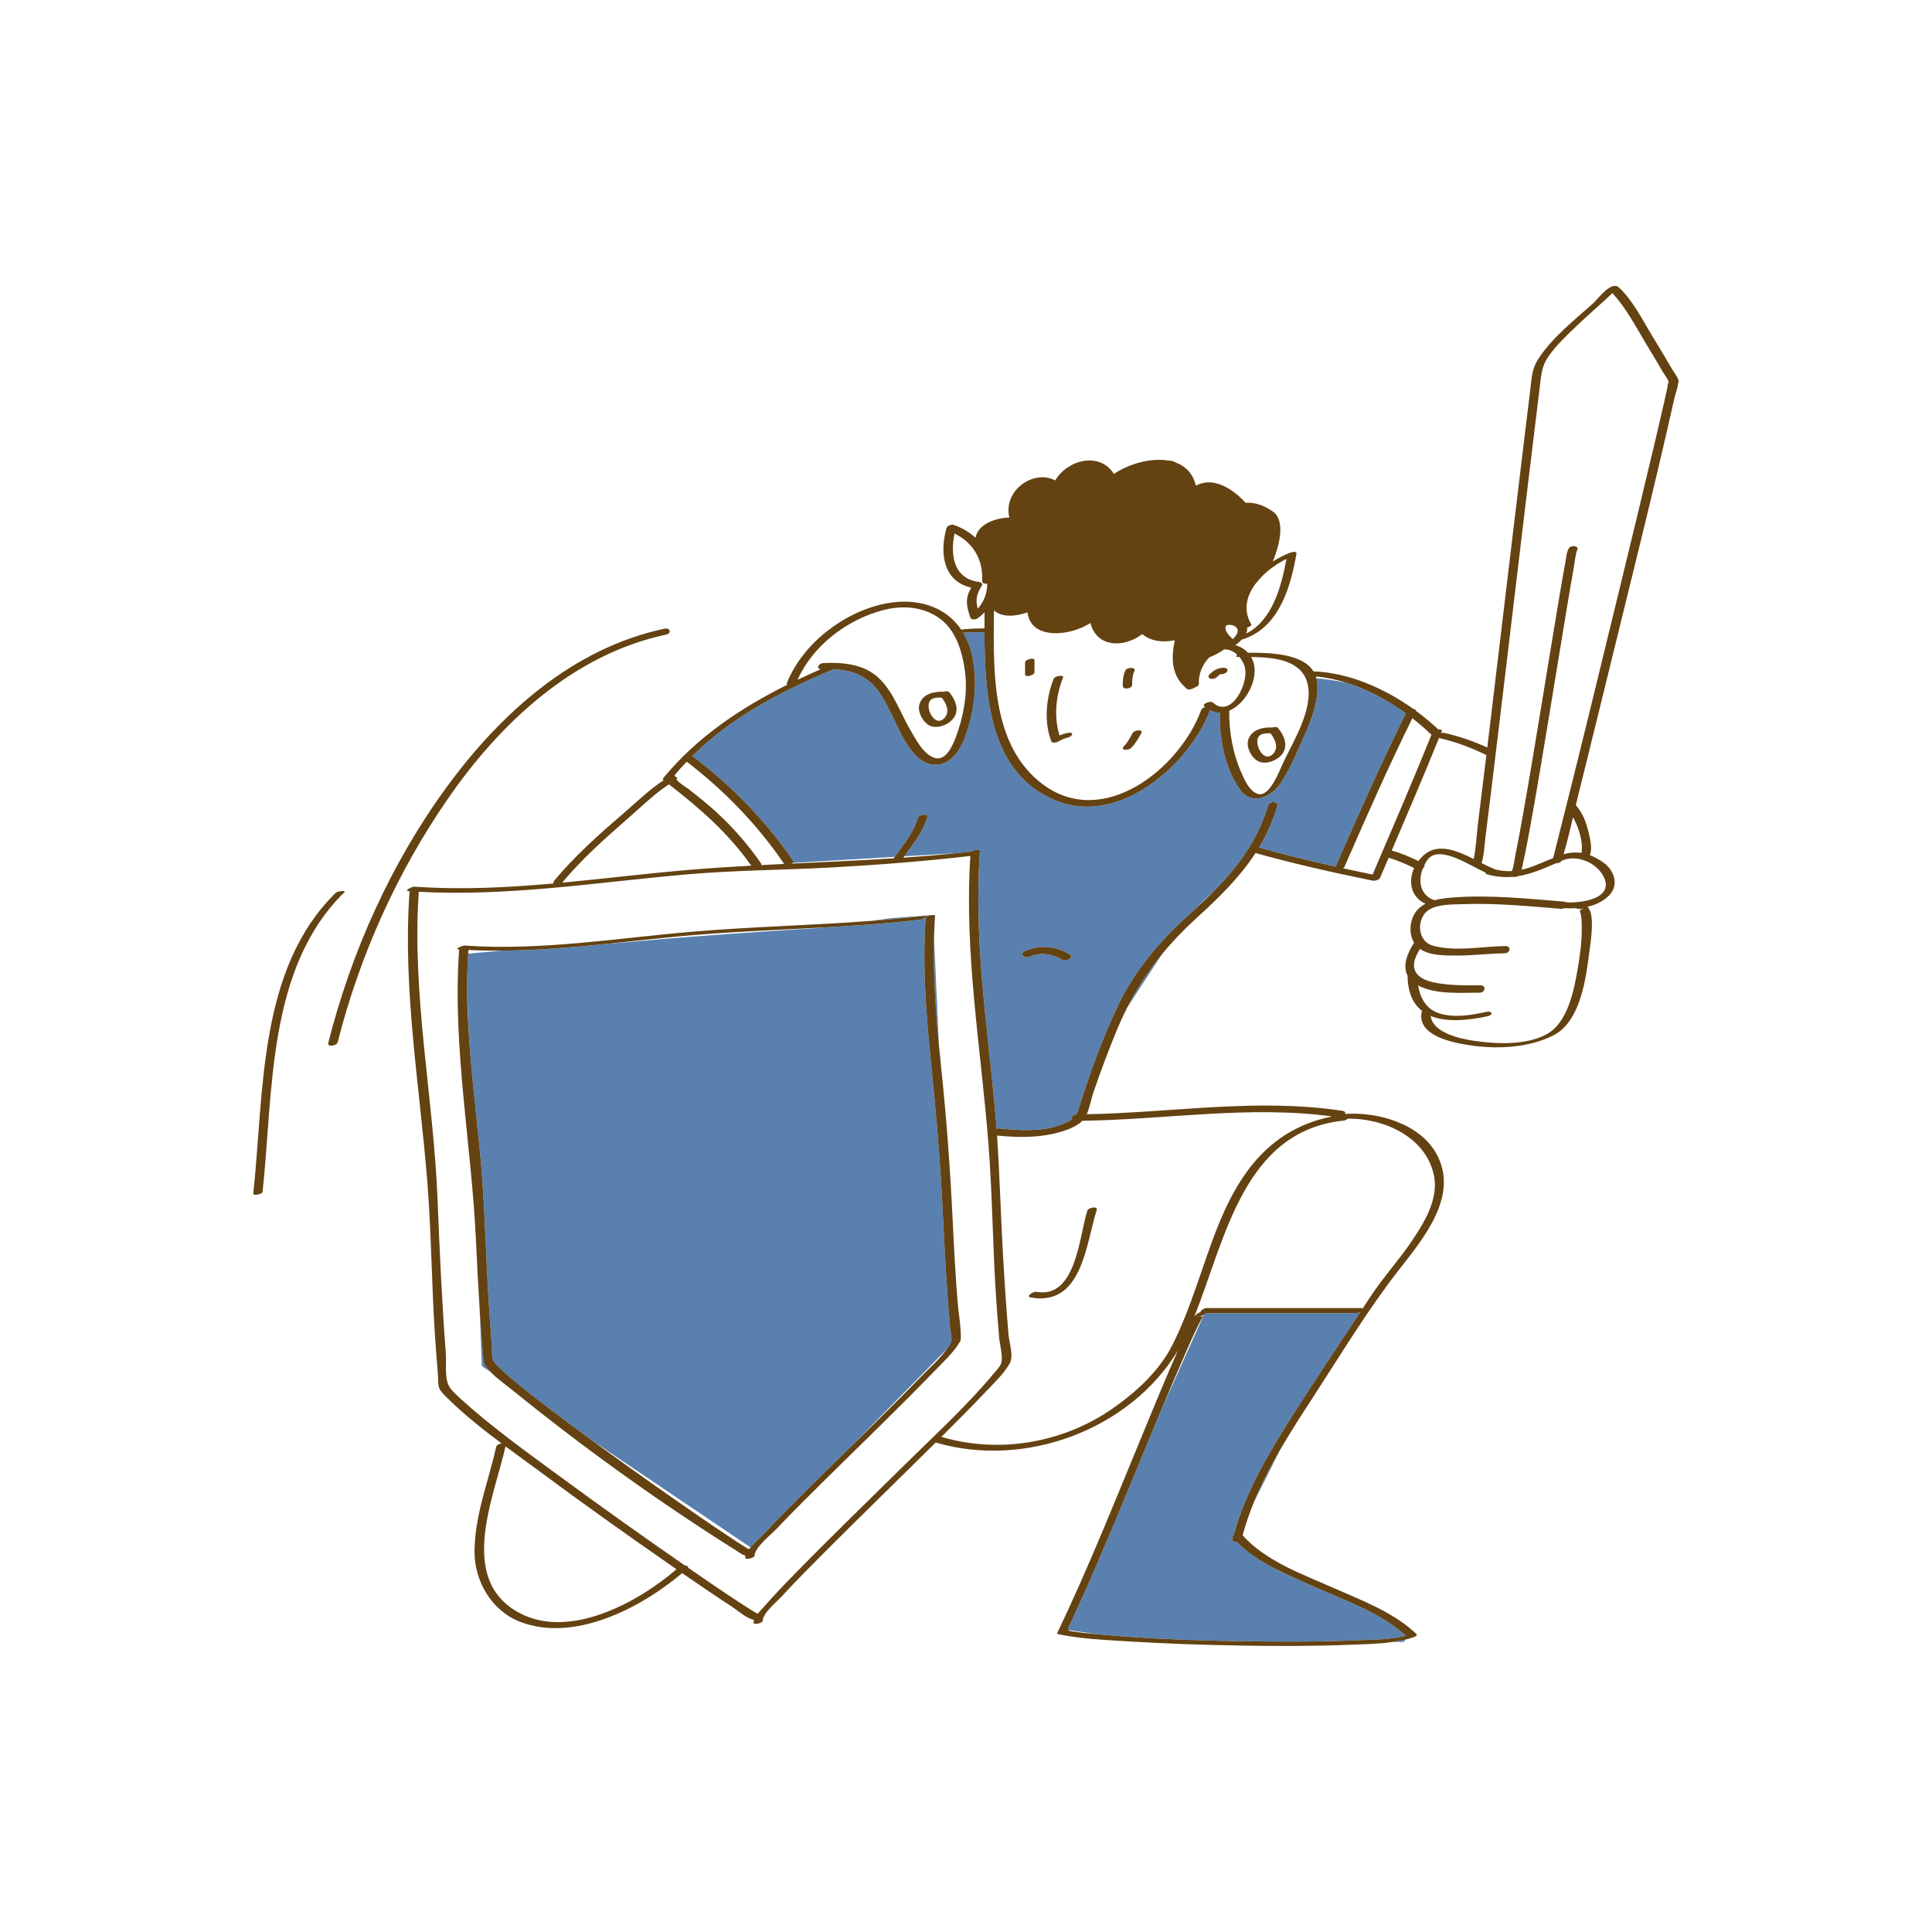 <svg version="1.1" id="Layer_1" xmlns="http://www.w3.org/2000/svg" xmlns:xlink="http://www.w3.org/1999/xlink" x="0px" y="0px" width="595.275px" height="595.28px" viewBox="0 0 595.275 595.28" enable-background="new 0 0 595.275 595.28" xml:space="preserve">
<path id="color_x5F_2" fill="#5980af" d="M429.177,505.912c1.346-0.194,2.677-0.432,3.974-0.756l-0.68,0.756
	C432.471,505.912,431.264,505.912,429.177,505.912z M435.471,502.579c0,0-0.016-0.007-0.019-0.009
	c0.005,0.004,0.01,0.009,0.015,0.013L435.471,502.579z M394.299,446.925c-2.978,5.142-5.71,10.424-7.941,15.882
	C389.025,457.471,392.199,451.123,394.299,446.925z M391.689,505.775c8.761,0.056,17.533,0.024,26.286-0.383
	c4.851-0.226,10.36-0.11,15.169-1.406c-4.148-3.8-9.177-6.622-14.404-9.072c-1.161-0.527-2.342-1.061-3.529-1.596
	c-3.554-1.555-7.13-3.003-10.523-4.522c-2.78-1.245-5.705-2.5-8.605-3.872c-1.204-0.526-2.334-1.083-3.369-1.669
	c-4.324-2.247-8.436-4.867-11.73-8.257c-0.731,0.11-1.407-0.024-1.281-0.527c0.057-0.225,0.123-0.448,0.182-0.672
	c-0.03-0.035-0.063-0.067-0.094-0.103c-0.184-0.214-0.018-0.464,0.306-0.683c3.668-13.46,11.142-25.866,18.571-37.53
	c6.69-10.503,13.623-20.869,20.486-31.264c-0.377,0.219-0.813,0.381-1.145,0.381c-15.496,0-30.993,0-46.49,0
	c-0.044,0.158-0.278,0.338-0.581,0.502l-0.151,0.339c0.045-0.026,0.088-0.054,0.1-0.063c-0.016,0.014-0.07,0.072-0.148,0.171
	l-12.752,28.401c-4.532,10.854-8.945,21.76-13.493,32.604c-3.83,9.133-7.683,18.262-11.76,27.289c-0.96,2.126-1.927,4.25-2.922,6.36
	c-0.497,1.052-0.919,1.631-0.67,1.99c1.813,0.298,4.97,0.8,8.816,1.341c0.045,0.004,0.09,0.01,0.135,0.014
	C355.886,505.172,373.829,505.663,391.689,505.775z M148.849,417.756c-0.327-3.879-0.634-7.759-0.892-11.644
	c-0.072-1.093-0.129-2.188-0.198-3.28l0.712,18.08l2.729,1.841c-0.664-0.693-1.265-1.418-1.758-2.184
	C148.819,419.602,148.968,419.162,148.849,417.756z M289.294,322.017l-1.505-33.091C287.492,299.976,288.24,311.014,289.294,322.017
	z M283.537,283.363c-10.009,1.18-20.04,1.862-30.077,2.415l-0.989,0.135c0,0-33,2-55,4c-3.486,0.317-6.947,0.608-10.305,0.875
	c-10.852,1.117-21.721,2.055-32.609,2.121c-0.052,0.002-0.086,0.004-0.086,0.004l-10.209,0.928
	c-0.248,3.983-0.362,7.973-0.322,11.963l0.475,12.071c0.745,12.064,2.166,24.075,3.379,36.106
	c1.59,15.788,1.795,31.653,2.809,47.483c0.289,4.526,0.6,9.052,0.98,13.571c0.104,1.227-0.217,3.333,0.556,4.418
	c0.793,1.112,1.827,2.063,2.833,2.978c4.207,3.827,8.732,7.315,13.246,10.77c4.744,3.631,9.543,7.192,14.363,10.726l48.675,32.841
	c1.342-1.597,3.14-3.144,3.956-4.02c4.687-5.022,9.557-9.873,14.433-14.709c4.148-4.115,8.325-8.203,12.501-12.293l29.617-30.096
	c0.373-0.517,0.728-1.041,1.043-1.579c0.791-1.348,0.095-3.151-0.033-4.605c-0.338-3.869-0.655-7.74-0.923-11.615
	c-0.533-7.723-0.963-15.453-1.313-23.187c-0.706-15.548-2.019-30.892-3.596-46.374c-1.535-15.075-2.787-30.219-1.725-45.371
	c0.045-0.623,1.416-0.984,2.257-0.992l-0.001-0.015l-13,1l-6.068,0.828c5.466-0.412,10.93-0.906,16.389-1.55
	C286.688,281.966,284.28,283.275,283.537,283.363z M401.906,226.619c-0.434,0.984-0.867,1.979-1.305,2.977
	c-2.041,5.791-5.387,15.123-8.152,22.088c-0.453,1.24-0.947,2.444-1.477,3.617c-0.863,2.041-1.615,3.668-2.17,4.611
	c-0.229,0.388-0.516,0.801-0.846,1.233c7.791,2.19,15.663,4.122,23.569,5.886c6.944-15.875,13.929-31.714,21.641-47.236
	c-5.453-3.944-11.665-7.295-18.056-9.344c-3.907-0.905-7.564-1.293-9.512-1.447c0.135,0.506,0.242,1.032,0.283,1.607
	C406.275,216.144,404.097,221.645,401.906,226.619z M299.316,262.38c-1.572,0.18-3.145,0.347-4.719,0.507l-15.939,0.943
	c2.705-3.819,5.766-7.55,7.057-12.11c0.336-1.188-2.604-0.789-2.914,0.305c-1.272,4.499-4.449,8.202-7.115,11.981l-31.449,1.861
	c0.244-0.143,0.396-0.274,0.35-0.343c-8.496-12.519-19.181-23.501-31.275-32.577c0.042-0.042,0.084-0.085,0.127-0.128
	c12.139-12.059,27.813-20.068,43.426-26.632c4.144,0.181,8.073,1.194,11.359,4.068c3.023,2.644,4.846,6.554,6.592,10.079
	c2.466,4.978,6.165,14.551,12.629,15.259c5.562,0.609,8.656-4.844,10.225-9.382c2.582-7.471,3.49-15.485,2.055-23.278
	c-0.564-3.063-1.594-5.708-2.965-7.978c2.192-0.156,4.382-0.208,6.578-0.133c0.043,19.907,1.626,43.831,22.344,51.988
	c19.244,7.577,40.641-11.022,47.156-27.965c0.994,0.51,2.004,0.746,3.003,0.749c-0.17,7.889,1.587,17.219,6.241,23.692
	c2.525,3.512,6.169,3.262,9.13,1.359c0.165-0.039,0.261-0.066,0.261-0.066l0.102-0.187c1.218-0.855,2.308-1.979,3.125-3.231
	c0.02-0.03,0.037-0.061,0.057-0.091c-0.366,1.087-0.617,1.841-0.617,1.841l-3.073,4.671c-0.146,0.132-0.262,0.29-0.317,0.479
	c-0.001,0.002-0.002,0.004-0.002,0.007l-4.941,7.51l-1.286,6.113c-2.877,4.531-6.329,8.612-10.16,12.521
	c-2.051,1.877-4.059,3.776-5.843,5.632c-0.614,0.566-1.232,1.132-1.858,1.698c-9.099,8.237-16.81,17.061-22.127,28.21
	c-4.698,9.854-8.491,20.275-11.801,30.672c-0.392,1.23-0.61,2.144-1.069,2.936c-1.01,0.052-1.609,0.888-1.364,1.463
	c-0.196,0.142-0.402,0.283-0.645,0.425c-6.267,3.691-14.891,3.151-21.777,2.426c-0.28-0.03-0.561,0.025-0.817,0.133
	c-0.213-2.962-0.447-5.923-0.737-8.881c-2.496-25.426-6.226-50.952-4.4-76.555C301.976,261.546,300.051,261.806,299.316,262.38z
	 M317.123,294.806c3.343-1.505,7.174-0.943,10.236,0.963c1.129,0.703,3.643-0.83,2.223-1.714c-4.173-2.598-9.264-3.063-13.764-1.037
	C314.012,293.832,315.614,295.485,317.123,294.806z M358.083,293.933c-4.182,5.099-7.745,10.535-10.788,16.534
	C350.151,306.031,354.316,299.603,358.083,293.933z M393.527,248.43c-0.328,1.113-0.69,2.194-1.078,3.253
	c2.766-6.965,6.111-16.297,8.152-22.088c-1.725,3.934-3.538,7.914-5.848,11.475c-0.366,1.087-0.617,1.841-0.617,1.841l-3.073,4.671
	C391.908,246.824,393.938,247.034,393.527,248.43z M387.957,261.146c0.33-0.433,0.617-0.846,0.846-1.233
	c0.555-0.943,1.307-2.57,2.17-4.611c-0.918,2.031-1.939,3.972-3.063,5.832C387.926,261.137,387.941,261.141,387.957,261.146z
	 M385.803,255.579l-1.286,6.113c2.603-4.098,4.737-8.563,6.228-13.623L385.803,255.579z"></path>
<path id="color_x5F_1" d="M323.912,228.403c-2.297-6.001-1.6-13.394,0.738-19.277c0.363-0.914,3.237-1.263,2.891-0.39
	c-2.185,5.498-2.916,12.162-1.082,17.881c0.863-0.389,1.742-0.691,2.783-0.825c2.015-0.258,0.939,1.335-0.422,1.509
	c-0.918,0.231-1.775,0.598-2.571,1.101C325.763,228.667,324.22,229.207,323.912,228.403z M348.873,226.006
	c-0.723,1.441-1.514,2.839-2.646,4.002c-0.4,0.412-0.38,0.852,0.26,0.967c0.629,0.114,1.586-0.073,2.049-0.549
	c1.391-1.429,2.342-3.033,3.229-4.805c0.299-0.596-1.005-0.602-1.236-0.57C349.888,225.136,349.175,225.402,348.873,226.006z
	 M348.843,211.001c0.001-1.428,0.034-2.831,0.647-4.147c0.671-1.444-2.252-1.32-2.75-0.251c-0.697,1.501-0.82,3.028-0.821,4.662
	C345.918,212.701,348.842,212.196,348.843,211.001z M318.736,207.075c0-1.223,0-2.447,0-3.67c0-0.895-2.898-0.346-2.898,0.776
	c0,1.223,0,2.447,0,3.67C315.838,208.746,318.736,208.197,318.736,207.075z M372.951,209.11c0.699,0.213,1.54-0.041,2.049-0.549
	c0.285-0.284,0.48-0.476,0.747-0.667c0.046-0.033,0.273-0.147,0.141-0.101c0.282-0.1,0.394-0.084,0.702-0.092
	c0.601-0.014,1.51-0.441,1.613-1.108c0.113-0.729-0.805-0.852-1.309-0.839c-1.74,0.042-3.091,0.886-4.285,2.079
	C372.141,208.301,372.342,208.925,372.951,209.11z M283.398,216.652c1.164-2.964,4.48-3.631,7.376-3.519
	c0.644-0.21,1.383-0.219,1.703,0.164c2.267,2.706,3.475,6.391,0.378,8.978c-1.907,1.593-5.209,2.481-7.289,0.742
	C283.903,221.626,282.547,218.822,283.398,216.652z M286.111,217.295c-0.07,1.456,0.574,3.011,1.596,4.044
	c1.102,1.114,2.426,0.963,3.436-0.278c1.574-1.935,0.367-4.371-0.959-6.1C288.331,214.831,286.223,214.993,286.111,217.295z
	 M384.691,227.662c1.164-2.964,4.479-3.631,7.374-3.519c0.644-0.211,1.385-0.22,1.705,0.163c2.266,2.706,3.475,6.391,0.378,8.978
	c-1.907,1.594-5.208,2.481-7.289,0.742C385.196,232.636,383.84,229.832,384.691,227.662z M387.404,228.305
	c-0.07,1.456,0.574,3.011,1.596,4.044c1.102,1.114,2.426,0.963,3.436-0.279c1.574-1.934,0.368-4.369-0.958-6.099
	C389.625,225.841,387.516,226.002,387.404,228.305z M296.031,412.577c0.113-3.792-0.707-7.847-1.002-11.638
	c-0.65-8.361-1.104-16.737-1.506-25.114c-0.749-15.577-1.869-30.963-3.496-46.475c-0.256-2.442-0.5-4.887-0.733-7.333
	c-1.054-11.003-1.802-22.042-1.505-33.091c0.045-1.679,0.105-3.358,0.201-5.037c0.041-0.582,0.082-1.164,0.123-1.747
	c0.01-0.15-0.262-0.219-0.642-0.215c-0.841,0.008-2.212,0.369-2.257,0.992c-1.063,15.152,0.189,30.296,1.725,45.371
	c1.577,15.482,2.89,30.826,3.596,46.374c0.351,7.734,0.78,15.463,1.313,23.187c0.268,3.875,0.585,7.746,0.923,11.615
	c0.128,1.455,0.824,3.257,0.033,4.605c-0.315,0.538-0.67,1.062-1.043,1.579c-2.229,3.089-5.36,5.827-7.928,8.473
	c-7.108,7.326-14.396,14.479-21.689,21.623c-4.176,4.09-8.353,8.178-12.501,12.293c-4.876,4.836-9.746,9.688-14.433,14.709
	c-0.816,0.876-2.614,2.423-3.956,4.02c-0.154,0.184-0.308,0.368-0.447,0.553c-0.258-0.113-0.565-0.263-0.911-0.475
	c-1.915-1.169-3.785-2.414-5.654-3.655c-5.573-3.7-11.074-7.509-16.56-11.336c-8.431-5.882-16.81-11.849-25.103-17.928
	c-4.82-3.533-9.619-7.095-14.363-10.726c-4.514-3.455-9.039-6.942-13.246-10.77c-1.006-0.915-2.04-1.865-2.833-2.978
	c-0.772-1.085-0.452-3.191-0.556-4.418c-0.381-4.52-0.691-9.045-0.98-13.571c-1.014-15.831-1.219-31.696-2.809-47.483
	c-1.213-12.031-2.634-24.042-3.379-36.106c-0.198-3.21-0.359-6.423-0.443-9.642c-0.021-0.81-0.023-1.62-0.031-2.43
	c-0.04-3.99,0.074-7.979,0.322-11.963c0.023-0.38,0.04-0.761,0.066-1.141c3.412,0.174,6.821,0.229,10.229,0.209
	c10.889-0.066,21.758-1.003,32.609-2.121c7.197-0.741,14.386-1.555,21.566-2.241c14.882-1.42,29.811-1.949,44.728-2.77
	c10.037-0.552,20.068-1.235,30.077-2.415c0.743-0.087,3.151-1.396,1.254-1.173c-5.459,0.644-10.923,1.138-16.389,1.55
	c-18.282,1.376-36.594,1.776-54.879,3.315c-23.413,1.97-46.792,5.939-70.356,4.284c-0.62-0.043-3.326,1.086-1.877,1.188
	c0.086,0.006,0.173,0.009,0.259,0.015c-0.053,0.081-0.091,0.164-0.097,0.252c-2.106,29.987,3.903,60.125,5.229,90.051
	c0.295,6.666,0.658,13.329,1.077,19.988c0.069,1.093,0.126,2.187,0.198,3.28c0.258,3.884,0.564,7.765,0.892,11.644
	c0.119,1.406-0.029,1.846,0.593,2.813c0.493,0.766,1.094,1.491,1.758,2.184c2.066,2.16,4.766,4.008,6.926,5.76
	c21.777,17.661,45.073,34.376,68.817,49.303c0.902,0.567,1.789,1.247,2.757,1.532c-0.055,0.204-0.094,0.405-0.095,0.597
	c0,0.033-0.001,0.065-0.001,0.098c-0.004,0.536,2.893,0.105,2.898-0.776c0.017-2.458,5.211-6.563,6.709-8.147
	c4.93-5.219,10.044-10.267,15.146-15.316c11.246-11.132,22.699-22.071,33.675-33.473c2.656-2.76,5.791-5.599,7.748-8.937
	C295.932,413.135,296.021,412.876,296.031,412.577z M205.229,195.534c1.81-0.385,1.289-2.206-0.49-1.828
	c-28.19,5.993-50.432,26.033-67.034,48.697c-17.157,23.422-29.462,50.858-36.575,78.963c-0.332,1.31,2.624,0.924,2.924-0.263
	c6.736-26.613,18.25-52.234,33.834-74.839C154.047,222.825,176.62,201.616,205.229,195.534z M103.474,275.073
	c-24.071,23.543-22.077,61.697-25.437,92.645c-0.09,0.833,2.787,0.255,2.867-0.479c3.336-30.74,1.281-68.922,25.208-92.324
	C106.788,274.253,103.998,274.559,103.474,275.073z M517.252,117.524c0.028,0.17-0.06,0.332-0.219,0.477
	c-0.046,1.467-0.895,3.659-1.077,4.474c-5.999,26.798-12.704,53.449-19.232,80.122c-3.497,14.286-7.006,28.568-10.552,42.842
	c-0.219,0.88-0.432,1.763-0.641,2.649c2.066,2.276,3.233,5.377,3.928,8.333c0.5,2.129,1.183,4.791,0.453,6.952
	c-0.014,0.04-0.037,0.078-0.061,0.115c1.543,0.572,3.033,1.419,4.465,2.488c3.11,2.323,4.508,6.804,1.527,9.854
	c-1.876,1.92-4.223,2.996-6.734,3.549c2.504,2.195,0.904,11.46,0.627,13.644c-1.046,8.214-2.687,21.645-11.034,25.938
	c-7.631,3.924-17.438,4.359-25.784,3.106c-5.092-0.764-16.377-2.834-14.882-10.255c0.021-0.1,0.085-0.194,0.181-0.283
	c-2.665-2.044-4.393-5.377-4.529-10.563c-0.002-0.087,0.021-0.168,0.055-0.249c-1.646-2.975-0.291-6.786,1.965-10.238
	c-1.658-2.698-1.412-6.603,0.336-9.268c0.801-1.221,1.912-2.109,3.18-2.769c-4.365-1.89-5.492-6.681-3.508-10.981
	c-2.568-1.262-5.113-2.372-7.849-3.189c-0.873,2.037-1.747,4.073-2.618,6.11c-0.328,0.765-1.593,1.097-2.343,0.944
	c-12.096-2.452-24.17-5.18-36.061-8.497c-4.862,7.478-11.274,13.755-18.251,20.099c-3.891,3.538-7.373,7.178-10.511,11.004
	c-4.182,5.099-7.745,10.535-10.788,16.534c-1.207,2.38-2.334,4.847-3.387,7.417c-2.502,6.108-4.829,12.291-6.955,18.54
	c-0.739,2.174-1.182,4.751-2.1,6.883c26.291-0.469,52.503-5.032,78.736-1.052c0.824,0.125,1.006,0.54,0.842,0.96
	c10.223-0.696,22.869,3.019,28.024,12.055c7.428,13.018-3.943,26.386-11.627,36.245c-9.497,12.187-17.646,25.747-26.076,38.696
	c-3.538,5.434-7.142,10.988-10.454,16.712c-2.978,5.142-5.71,10.424-7.941,15.882c-1.369,3.346-2.559,6.756-3.485,10.245
	c7.093,7.948,18.375,11.959,27.858,16.151c8.351,3.692,17.77,7.206,24.722,13.367c0.005,0.004,0.01,0.009,0.015,0.013
	c0.332,0.295,0.666,0.589,0.986,0.897c0.42,0.402-0.577,0.865-0.829,0.952c-0.809,0.277-1.635,0.515-2.474,0.724
	c-1.297,0.324-2.628,0.562-3.974,0.756c-4.424,0.637-9.026,0.695-13.321,0.868c-11.154,0.45-22.33,0.442-33.49,0.246
	c-11.563-0.203-23.13-0.57-34.674-1.289c-7.204-0.449-14.582-0.757-21.67-2.221c-0.162-0.034-0.349-0.205-0.261-0.388
	c10.183-21.239,18.81-43.233,27.844-64.974c3.062-7.367,6.085-14.766,9.338-22.055c-14.791,24.517-47.292,36.466-74.643,28.357
	c-11.351,11.264-22.837,22.392-34.132,33.712c-4.55,4.559-9.107,9.124-13.459,13.874c-1.28,1.398-5.677,5.014-5.648,7.168
	c0.013,0.997-2.889,1.504-2.898,0.776c-0.004-0.286,0.07-0.58,0.175-0.877c-2.368-0.459-5.103-2.935-6.619-3.924
	c-5.231-3.413-10.396-6.929-15.536-10.479c-12.814,10.852-33.444,21.463-50.026,14.961c-8.728-3.422-14.005-12.553-13.949-21.684
	c0.068-11.089,4.289-21.495,6.674-32.187c0.127-0.57,0.938-0.959,1.677-1.045c-5.89-4.396-11.672-8.974-16.811-14.089
	c-0.813-0.809-1.766-1.677-2.291-2.718c-0.619-1.228-0.406-3.016-0.516-4.338c-0.314-3.815-0.613-7.633-0.873-11.452
	c-1.082-15.936-1.135-31.977-2.393-47.888c-2.349-29.727-7.629-59.452-5.495-89.356c0.007-0.102,0.059-0.201,0.142-0.294
	c-0.139-0.009-0.277-0.014-0.416-0.023c-1.553-0.111,1.052-1.457,1.82-1.402c14.324,1.021,28.605,0.294,42.864-0.982
	c-0.149-0.202-0.136-0.485,0.177-0.86c6.254-7.513,13.633-14.128,21.042-20.474c4.019-3.443,8.142-7.534,12.672-10.466
	c-0.035-0.027-0.071-0.055-0.106-0.082c-0.18-0.138-0.127-0.452-0.004-0.602c10.358-12.557,23.786-21.56,38.188-28.731
	c-0.128-0.167-0.164-0.396-0.04-0.702c4.874-12.011,17.396-21.643,30.002-24.263c9.791-2.036,18.75,0.711,23.699,8.028
	c0.346-0.111,0.711-0.173,1.03-0.199c2.028-0.166,4.057-0.251,6.087-0.244c0.002-1.687,0.01-3.343,0.018-4.953
	c-0.598,0.631-1.261,1.23-2.002,1.79c-0.596,0.45-2.076,0.715-2.395-0.216c-1.322-3.87-1.549-5.907,0.288-9.187
	c-8.501-1.878-9.81-10.401-7.644-18.231c0.247-0.894,1.471-1.348,2.312-1.058c2.611,0.902,4.85,2.248,6.655,3.943
	c0.703-4.081,5.854-6.09,10.43-6.242c-2.008-8.338,7.486-14.949,14.129-11.433c3.758-6.383,13.713-8.949,18.082-1.995
	c4.508-3.053,11.266-5.036,16.716-4.121c0.97-0.032,1.831,0.239,2.591,0.711c2.869,1.127,5.084,3.349,5.943,7.026
	c4.991-2.729,10.749,0.325,15.34,5.282c1.766-0.139,4.791,0.144,8.338,2.648c4.447,3.14,1.504,11.822,0.031,15.412
	c1.819-1.117,3.654-2.031,5.323-2.688c0.332-0.131,2.119-0.596,1.975,0.241c-1.776,10.287-5.323,22.694-16.316,26.369
	c-0.155,0.052-0.319,0.085-0.485,0.104c-0.56,0.59-1.174,1.106-1.688,1.51c-0.126,0.099-0.265,0.186-0.406,0.266
	c1.504,0.381,2.877,1.168,3.941,2.331c6.318-0.018,16.702,0.104,20.199,5.749c10.686,0.352,21.721,5.117,30.801,11.592
	c0.43,0.035,0.741,0.2,0.719,0.532c2.49,1.822,4.822,3.765,6.951,5.779c0.671-0.065,1.23,0.07,1.066,0.478
	c-0.084,0.21-0.173,0.419-0.258,0.629c0.311-0.091,0.604-0.133,0.807-0.09c4.662,0.994,9.133,2.566,13.455,4.534
	c0.19-1.583,0.383-3.167,0.573-4.75c2.478-20.609,4.925-41.222,7.392-61.832c1.199-10.02,2.401-20.04,3.618-30.058
	c0.552-4.537,1.104-9.073,1.664-13.608c0.401-3.259,0.472-6.282,2.244-9.118c4.29-6.863,11.302-12.248,17.239-17.616
	c1.313-1.186,5.459-6.959,7.843-4.753c4.333,4.011,7.378,10.236,10.42,15.204c1.974,3.223,3.924,6.461,5.813,9.734
	C515.702,114.646,517.032,116.219,517.252,117.524z M383.949,195.216c8.074-3.992,10.892-14.596,12.42-23.008
	c-2.57,1.289-5.245,3.104-7.441,5.276l-2.064,2.359c-2.769,3.691-3.928,8.083-1.332,12.551c0.186,0.32-0.527,0.764-1.302,0.976
	C384.351,193.998,384.225,194.621,383.949,195.216z M378.741,218.981c-0.108,6.286,1.104,13.068,3.616,18.816
	c1.003,2.297,2.578,6.131,5.329,6.849c3.601,0.94,6.629-7.444,7.698-9.687c3.18-6.673,9.5-16.838,7.434-24.537
	c-1.918-7.147-10.479-7.929-17.348-7.996c0.234,0.401,0.448,0.825,0.618,1.287C388.028,208.982,383.983,216.754,378.741,218.981z
	 M377.572,193.557c0.004,0.056,0.008,0.111,0.017,0.166c0.034,0.201,0.089,0.398,0.164,0.587c0.05,0.126,0.104,0.251,0.167,0.373
	c0.008,0.016,0.031,0.056,0.047,0.084c0.023,0.039,0.046,0.078,0.069,0.116c0.16,0.253,0.335,0.497,0.525,0.728
	c0.387,0.472,0.821,0.899,1.271,1.312c0.061-0.059,0.125-0.112,0.185-0.172c0.165-0.167,0.324-0.338,0.476-0.516
	c0.037-0.045,0.086-0.106,0.102-0.127c0.059-0.077,0.116-0.154,0.171-0.233c0.112-0.163,0.219-0.329,0.312-0.503
	c0.037-0.071,0.074-0.141,0.107-0.214c0.004-0.009,0.006-0.011,0.008-0.017c0.003-0.006,0.003-0.008,0.006-0.015
	c0.095-0.259,0.165-0.532,0.174-0.809c0-0.01,0.001-0.012,0.001-0.02c-0.001-0.007-0.001-0.009-0.002-0.018
	c-0.006-0.055-0.012-0.11-0.021-0.165c-0.021-0.105-0.046-0.211-0.083-0.312c-0.021-0.057-0.045-0.113-0.072-0.167
	c-0.055-0.086-0.115-0.17-0.184-0.248c-0.08-0.092-0.166-0.179-0.26-0.258c-0.01-0.007-0.023-0.018-0.036-0.028
	c-0.023-0.017-0.048-0.034-0.071-0.049c-0.205-0.13-0.424-0.239-0.65-0.327c-0.034-0.011-0.068-0.021-0.103-0.032
	c-0.091-0.026-0.181-0.051-0.272-0.072c-0.093-0.021-0.187-0.042-0.28-0.058c-0.011-0.002-0.022-0.004-0.033-0.005
	c-0.199-0.021-0.397-0.036-0.598-0.035c-0.007,0-0.015,0-0.021,0c-0.077,0.005-0.153,0.011-0.229,0.02
	c-0.066,0.008-0.132,0.019-0.198,0.029c-0.017,0.004-0.032,0.008-0.046,0.011c-0.051,0.013-0.102,0.029-0.152,0.044
	c-0.006,0.002-0.007,0.003-0.013,0.006c-0.022,0.01-0.044,0.021-0.067,0.03c-0.031,0.019-0.063,0.037-0.094,0.058
	c-0.037,0.034-0.072,0.069-0.107,0.105c-0.014,0.02-0.028,0.04-0.041,0.06c-0.031,0.049-0.058,0.101-0.084,0.152
	c-0.008,0.023-0.016,0.047-0.022,0.07c-0.021,0.077-0.039,0.154-0.049,0.232C377.575,193.388,377.574,193.51,377.572,193.557z
	 M324.04,150.368c0.01,0.04,0.02,0.081,0.028,0.118c0.008-0.027,0.014-0.055,0.021-0.082
	C324.073,150.392,324.057,150.381,324.04,150.368z M321.211,241.591c18.633,14.082,42.261-4.691,48.943-22.938
	c0.135-0.369,0.637-0.651,1.188-0.805c-0.117-0.098-0.236-0.185-0.354-0.292c-0.719-0.656,1.987-1.753,2.699-1.102
	c5.76,5.261,11.525-6.471,9.708-11.408c-0.354-0.961-0.875-1.858-1.516-2.621c-0.079,0-0.165,0-0.243,0
	c-0.994,0-0.87-0.342-0.4-0.675c-1.153-1.081-2.585-1.742-4.117-1.658l-0.648,0.487c0,0-1.979,1.256-3.821,1.924
	c-2.163,2.165-3.403,5.115-3.267,8.241c0.02,0.434-0.466,0.783-1.042,0.987c-0.6,0.413-2.073,0.958-2.511,0.612
	c-4.893-3.861-5.08-9.371-3.855-15.02c-0.102-0.002-0.204-0.005-0.309-0.009c-3.553,0.685-6.909,0.288-9.747-1.927
	c-5.651,4.311-13.997,4.185-15.947-3.435c-6.46,4.206-18.409,5.198-19.386-3.273c-3.632,1.28-7.818,1.622-10.336-0.582
	c-0.013,1.876-0.033,3.805-0.045,5.768c0.006,0.016,0,0.033,0,0.049C306.109,211.009,306.821,230.716,321.211,241.591z
	 M304.189,179.805c-0.788,0.152-1.62-0.065-1.576-0.84c0.373-6.544-2.839-11.856-8.52-14.566c-1.323,6.471-0.377,13.915,7.562,14.91
	c0.521,0.065,1.253,0.5,0.86,1.128c-1.77,2.828-1.928,4.594-1.254,7.12C303.205,185.386,304.15,182.74,304.189,179.805z
	 M245.73,209.448c2.367-1.125,4.754-2.207,7.156-3.249c-1.487-0.159-0.742-1.814,0.701-1.888c6.06-0.307,12.723,0.25,17.304,4.729
	c4.517,4.415,6.469,10.484,9.567,15.84c1.654,2.859,4.197,7.783,7.688,8.688c3.351,0.869,5.381-3.869,6.332-6.373
	c2.314-6.097,3.685-13.366,2.892-19.893c-0.771-6.339-2.807-13.501-8.491-17.203c-4.983-3.245-11.082-3.6-16.75-2.113
	C261.006,190.904,250.503,198.821,245.73,209.448z M207.935,239.238c0.594,0.166,0.954,0.526,0.507,0.958
	c1.05,1.272,3.332,2.614,3.846,3.018c2.749,2.16,5.496,4.337,8.086,6.688c5.342,4.847,9.987,10.19,14.109,16.109
	c0.127,0.183,0.132,0.365,0.053,0.536c2.357-0.124,4.717-0.241,7.075-0.355c-8.2-12.056-18.446-22.649-30.024-31.498
	c-1.205,1.241-2.382,2.51-3.483,3.845C207.929,238.749,207.891,238.986,207.935,239.238z M173.202,271.965
	c13.3-1.249,26.582-2.906,39.862-4.009c6.136-0.509,12.274-0.902,18.414-1.242c-7.04-9.971-15.813-17.646-25.369-25.049
	c-4.61,3.021-8.85,7.213-12.896,10.733C186.188,258.508,179.178,264.799,173.202,271.965z M208.443,483.503
	c-0.722-0.5-1.445-0.999-2.166-1.5c-13.474-9.356-26.841-18.873-40.016-28.645c-3.453-2.561-6.989-5.107-10.5-7.709
	c-3.548,15.743-15.016,41.063,4.335,51.354C175.461,505.175,196.451,493.848,208.443,483.503z M306.295,423.065
	c0.736-0.887,1.861-1.965,2.201-3.104c0.604-2.027-0.473-5.763-0.651-7.899c-0.321-3.853-0.625-7.706-0.889-11.563
	c-1.102-16.086-1.152-32.28-2.423-48.343c-2.326-29.417-7.508-58.833-5.55-88.422c-14.056,1.627-28.166,2.725-42.292,3.514
	c-14.908,0.832-29.938,0.854-44.811,2.143c-27.546,2.388-55.125,6.893-82.837,5.383c-2.21,31.727,4.473,62.948,5.762,94.532
	c0.651,15.94,1.343,31.887,2.573,47.795c0.238,3.074-0.619,8.276,1.506,10.811c0.957,1.143,2.047,2.175,3.15,3.174
	c9.653,8.74,20.372,16.401,30.854,24.097c12.58,9.236,25.298,18.291,38.138,27.161c0.614,0.044,1.101,0.268,0.958,0.666
	c0.206,0.142,0.41,0.287,0.616,0.428c4.943,3.406,9.897,6.8,14.92,10.088c1.629,1.066,3.26,2.134,4.926,3.143
	c0.327,0.198,0.66,0.388,0.993,0.579c0.706-0.886,1.541-1.702,2.058-2.297c2.997-3.449,6.176-6.742,9.37-10.009
	c11.24-11.5,22.801-22.683,34.25-33.973C288.311,441.903,298.035,433.015,306.295,423.065z M398.666,435.483
	c6.69-10.503,13.623-20.869,20.486-31.264c-0.377,0.219-0.813,0.381-1.145,0.381c-15.496,0-30.993,0-46.49,0
	c-0.044,0.158-0.278,0.338-0.581,0.502c-0.56,0.302-1.366,0.546-1.722,0.477c0.891,0.175,1.379-0.026,1.57-0.138
	c0.045-0.026,0.088-0.054,0.1-0.063c-0.016,0.014-0.07,0.072-0.148,0.171c-0.107,0.137-0.266,0.361-0.48,0.747
	c-0.35,0.629-0.686,1.266-1.005,1.911c-1.048,2.117-2.028,4.266-2.985,6.425c-2.838,6.405-5.581,12.852-8.281,19.318
	c-4.532,10.854-8.945,21.76-13.493,32.604c-3.83,9.133-7.683,18.262-11.76,27.289c-0.96,2.126-1.927,4.25-2.922,6.36
	c-0.497,1.052-0.919,1.631-0.67,1.99c0.144,0.207,0.507,0.34,1.212,0.447c2.523,0.383,5.063,0.661,7.604,0.895
	c0.045,0.004,0.09,0.01,0.135,0.014c17.795,1.625,35.738,2.116,53.599,2.229c8.761,0.056,17.533,0.024,26.286-0.383
	c4.851-0.226,10.36-0.11,15.169-1.406c-4.148-3.8-9.177-6.622-14.404-9.072c-1.17-0.548-2.348-1.079-3.529-1.596
	c-3.554-1.555-7.13-3.003-10.523-4.522c-2.78-1.245-5.705-2.5-8.605-3.872c-1.131-0.536-2.257-1.09-3.369-1.669
	c-4.324-2.247-8.436-4.867-11.73-8.257c-0.731,0.11-1.407-0.024-1.281-0.527c0.057-0.225,0.123-0.448,0.182-0.672
	c-0.03-0.035-0.063-0.067-0.094-0.103c-0.184-0.214-0.018-0.464,0.306-0.683C383.763,459.553,391.236,447.146,398.666,435.483z
	 M367.987,405.638c0.55-0.652,1.169-1.151,1.874-1.348c-0.062-0.459,1.201-1.268,1.947-1.268c15.781,0,31.563,0,47.344,0
	c0.357,0,0.578,0.054,0.698,0.14c0.788-1.196,1.58-2.39,2.366-3.587c3.89-5.923,8.691-11.177,12.67-17.036
	c3.801-5.595,8.304-12.854,7.003-19.984c-2.185-11.969-15.171-18.078-26.694-17.866c-0.271,0.29-0.691,0.53-1.188,0.583
	C383.193,348.494,377.661,381.451,367.987,405.638z M333.513,345.326c-1.748,1.733-4.606,2.803-6.661,3.406
	c-6.4,1.878-13.067,1.816-19.648,1.143c0.809,12.115,1.126,24.258,1.813,36.387c0.472,8.348,1.01,16.693,1.727,25.024
	c0.218,2.525,1.674,6.548,0.306,8.905c-1.845,3.181-4.767,5.91-7.272,8.557c-4.488,4.743-9.1,9.369-13.729,13.974
	c17.675,5.232,37.279,1.916,52.472-8.543c7.181-4.943,14.505-11.568,18.544-19.445c3.104-6.052,5.458-12.433,7.706-18.842
	c4.284-12.211,8.179-25.404,16.118-35.846c6.478-8.52,14.947-13.902,25.14-15.945c0.063-0.052,0.132-0.102,0.204-0.149
	C384.671,340.56,359.131,344.976,333.513,345.326z M374.356,274.213c3.831-3.909,7.283-7.99,10.16-12.521
	c2.603-4.098,4.737-8.563,6.228-13.623c0-0.003,0.001-0.005,0.002-0.007c0.056-0.189,0.171-0.347,0.317-0.479
	c0.845-0.759,2.875-0.549,2.464,0.847c-0.328,1.113-0.69,2.194-1.078,3.253c-0.453,1.24-0.947,2.444-1.477,3.617
	c-0.918,2.031-1.939,3.972-3.063,5.832c0.016,0.004,0.031,0.008,0.047,0.013c7.791,2.19,15.663,4.122,23.569,5.886
	c6.944-15.875,13.929-31.714,21.641-47.236c-5.453-3.944-11.665-7.295-18.056-9.344c-3.2-1.026-6.445-1.732-9.664-2.011
	c0.061,0.181,0.103,0.375,0.152,0.564c0.135,0.506,0.242,1.032,0.283,1.607c0.393,5.531-1.786,11.032-3.977,16.006
	c-0.434,0.984-0.867,1.979-1.305,2.977c-1.725,3.934-3.538,7.914-5.848,11.475c-0.02,0.03-0.037,0.061-0.057,0.091
	c-0.817,1.252-1.907,2.375-3.125,3.231c-0.121,0.084-0.239,0.174-0.362,0.253c-2.961,1.903-6.604,2.153-9.13-1.359
	c-4.654-6.473-6.411-15.803-6.241-23.692c-0.999-0.003-2.009-0.239-3.003-0.749c-6.516,16.942-27.912,35.542-47.156,27.965
	c-20.718-8.157-22.301-32.082-22.344-51.988c-2.196-0.075-4.386-0.022-6.578,0.133c1.371,2.27,2.4,4.915,2.965,7.978
	c1.436,7.792,0.527,15.807-2.055,23.278c-1.568,4.539-4.663,9.991-10.225,9.382c-6.464-0.708-10.163-10.281-12.629-15.259
	c-1.746-3.524-3.568-7.435-6.592-10.079c-3.286-2.874-7.216-3.887-11.359-4.068c-15.612,6.564-31.287,14.573-43.426,26.632
	c-0.043,0.042-0.085,0.085-0.127,0.128c12.095,9.075,22.779,20.058,31.275,32.577c0.047,0.068-0.105,0.2-0.35,0.343
	c-0.124,0.073-0.264,0.147-0.427,0.22c10.521-0.498,21.041-0.949,31.554-1.627c0.105-0.151,0.216-0.303,0.322-0.454
	c2.666-3.779,5.843-7.483,7.115-11.981c0.311-1.093,3.25-1.493,2.914-0.305c-1.291,4.561-4.352,8.291-7.057,12.11
	c-0.104,0.145-0.208,0.289-0.31,0.434c5.419-0.374,10.837-0.823,16.249-1.377c1.574-0.16,3.146-0.327,4.719-0.507
	c0.734-0.574,2.659-0.834,2.601-0.007c-1.825,25.603,1.904,51.129,4.4,76.555c0.29,2.958,0.524,5.919,0.737,8.881
	c0.257-0.108,0.537-0.163,0.817-0.133c6.887,0.725,15.511,1.266,21.777-2.426c0.242-0.143,0.448-0.284,0.645-0.425
	c-0.245-0.575,0.354-1.411,1.364-1.463c0.459-0.792,0.678-1.706,1.069-2.936c3.31-10.397,7.103-20.818,11.801-30.672
	c5.317-11.149,13.028-19.973,22.127-28.21c0.626-0.566,1.244-1.132,1.858-1.698C370.533,277.985,372.489,276.119,374.356,274.213z
	 M441.053,226.39c-1.805-1.748-3.779-3.463-5.889-5.099c-7.427,15.053-14.188,30.397-20.912,45.775
	c-0.078,0.179-0.245,0.335-0.461,0.466c3.039,0.666,6.082,1.309,9.128,1.934C429.049,255.146,435.236,240.839,441.053,226.39z
	 M438.744,263.428c4.309-3.781,10.164-1.349,15.32,1.245c0.746-3.434,0.856-7.19,1.285-10.605c0.894-7.138,1.76-14.28,2.622-21.422
	c-4.676-2.285-9.512-4.13-14.599-5.253c-4.699,11.618-9.621,23.148-14.559,34.668c2.889,0.795,5.54,1.932,8.213,3.232
	C437.524,264.639,438.084,264.007,438.744,263.428z M487.99,279.839c-0.549,0.262-2.113,0.305-2.264-0.008
	c-1.283,0.076-2.571,0.06-3.832-0.013c-0.281,0.142-0.595,0.225-0.911,0.2c-10.013-0.805-20.166-1.808-30.223-1.438
	c-1.884,0.069-4.601,0.023-7.051,0.501c-0.327,0.122-0.632,0.2-0.82,0.19c-0.007,0-0.013-0.002-0.021-0.002
	c-1.638,0.419-3.088,1.123-3.985,2.324c-2.48,3.321-1.53,8.684,2.701,9.812c7.164,1.91,14.959,0.17,22.249,0.087
	c1.964-0.022,1.469,2.218-0.227,2.237c-4.965,0.057-9.909,0.72-14.877,0.686c-3.555-0.025-8.105,0.067-11.202-2.027
	c-1.269,2.022-2.479,4.579-1.513,6.73c0.947,2.106,3.447,3.065,5.559,3.531c4.78,1.053,9.684,0.951,14.55,0.943
	c1.96-0.003,1.485,2.257-0.221,2.26c-5.938,0.01-12.997,0.599-18.526-1.993c-0.166-0.078-0.304-0.165-0.459-0.247
	c0.685,3.907,2.543,7.468,6.794,8.699c4.675,1.353,9.674,0.456,14.325-0.554c1.731-0.376,2.122,0.96,0.359,1.343
	c-6.085,1.321-12.716,1.954-17.578-0.078c0.557,5.111,8.896,6.993,12.986,7.607c7.037,1.056,15.985,1.519,22.521-1.843
	c6.777-3.486,8.697-13.87,9.857-20.703c0.697-4.101,1.249-8.285,1.181-12.453c-0.02-1.189-0.023-2.408-0.235-3.582
	C486.828,280.37,486.223,280.682,487.99,279.839z M481.375,265.124c-0.087,0.038-0.171,0.074-0.257,0.112
	c-0.281,0.527-1.044,0.788-1.7,0.738c-4.056,1.768-7.793,3.373-11.775,3.995c-0.455,0.257-1.09,0.314-1.582,0.194
	c-2.439,0.209-4.996,0.025-7.796-0.74c-0.476-0.13-0.616-0.344-0.562-0.577c-4.338-1.828-14.441-8.997-17.974-3.799
	c-0.324,0.477-0.599,0.966-0.849,1.46c0.117,0.381-0.111,0.794-0.492,1.096c-1.609,4.116-0.629,8.35,3.595,9.785
	c1.874-0.51,3.857-0.725,5.618-0.858c11.391-0.867,23.011,0.367,34.356,1.278c0.313,0.025,0.531,0.106,0.684,0.217
	c0.013,0,0.027-0.002,0.04-0.001c3.926,0.254,14.49-0.907,11.616-7.509C492.304,265.933,485.973,263.143,481.375,265.124z
	 M484.662,251.8c-0.89,3.83-1.795,7.667-2.906,11.419c1.896-0.574,3.735-0.688,5.513-0.412
	C487.846,259.558,486.495,255.052,484.662,251.8z M514.31,118.202c-0.222-0.216-0.33-0.496-0.243-0.781
	c-0.482-1.087-1.4-2.243-1.906-3.116c-1.572-2.708-3.17-5.402-4.8-8.077c-3.21-5.267-6.299-11.394-10.58-15.907
	c-0.622,0.612-1.256,1.21-1.901,1.797c-2.959,2.69-5.966,5.33-8.862,8.088c-3.185,3.033-6.561,6.151-9.05,9.805
	c-2.053,3.014-2.156,6.073-2.594,9.618c-2.421,19.658-4.766,39.326-7.113,58.993c-2.349,19.671-4.682,39.345-7.07,59.011
	c-0.803,6.612-1.604,13.226-2.453,19.833c-0.342,2.671-0.419,5.62-1.162,8.222c-0.021,0.072-0.066,0.139-0.123,0.204
	c1.461,0.746,2.827,1.422,4.037,1.863c0.106,0.039,0.167,0.087,0.203,0.14c1.848,0.439,3.547,0.587,5.143,0.501
	c0.521-1.221,0.869-3.95,1.126-5.208c0.813-3.98,1.542-7.977,2.252-11.976c2.054-11.564,3.964-23.155,5.868-34.746
	c1.824-11.104,3.615-22.213,5.492-33.309c0.578-3.416,1.148-6.833,1.798-10.237c0.239-1.255,0.317-2.954,1.061-4.042
	c0.739-1.084,3.458-0.686,2.42,0.836c-0.29,0.426-0.741,4.003-0.962,5.235c-0.701,3.907-1.36,7.821-2.014,11.736
	c-1.92,11.518-3.785,23.044-5.687,34.565c-1.848,11.192-3.685,22.388-5.729,33.546c-0.644,3.508-1.279,7.023-2.064,10.503
	c-0.18,0.793-0.317,1.774-0.582,2.676c3.279-0.725,6.3-2.22,9.709-3.586c0.301-1.046,0.756-2.938,1.061-4.139
	c6.732-26.552,13.188-53.177,19.658-79.794c3.482-14.325,6.957-28.651,10.35-42.998c1.101-4.654,2.201-9.308,3.25-13.974
	c0.313-1.393,0.629-2.785,0.911-4.184c0.159-0.785-0.015-1.69,0.404-1.118C514.207,118.19,514.258,118.196,514.31,118.202z
	 M329.582,294.055c-4.173-2.598-9.264-3.063-13.764-1.037c-1.807,0.813-0.204,2.467,1.305,1.787
	c3.343-1.505,7.174-0.943,10.236,0.963C328.488,296.472,331.002,294.939,329.582,294.055z M319.336,398.045
	c-1.051-0.184-3.433,1.437-1.73,1.734c15.84,2.769,16.924-16.317,20.322-27.019c0.369-1.163-2.568-0.784-2.914,0.303
	C332.483,381.033,331.557,400.181,319.336,398.045z" fill="#644211"></path>
</svg>
